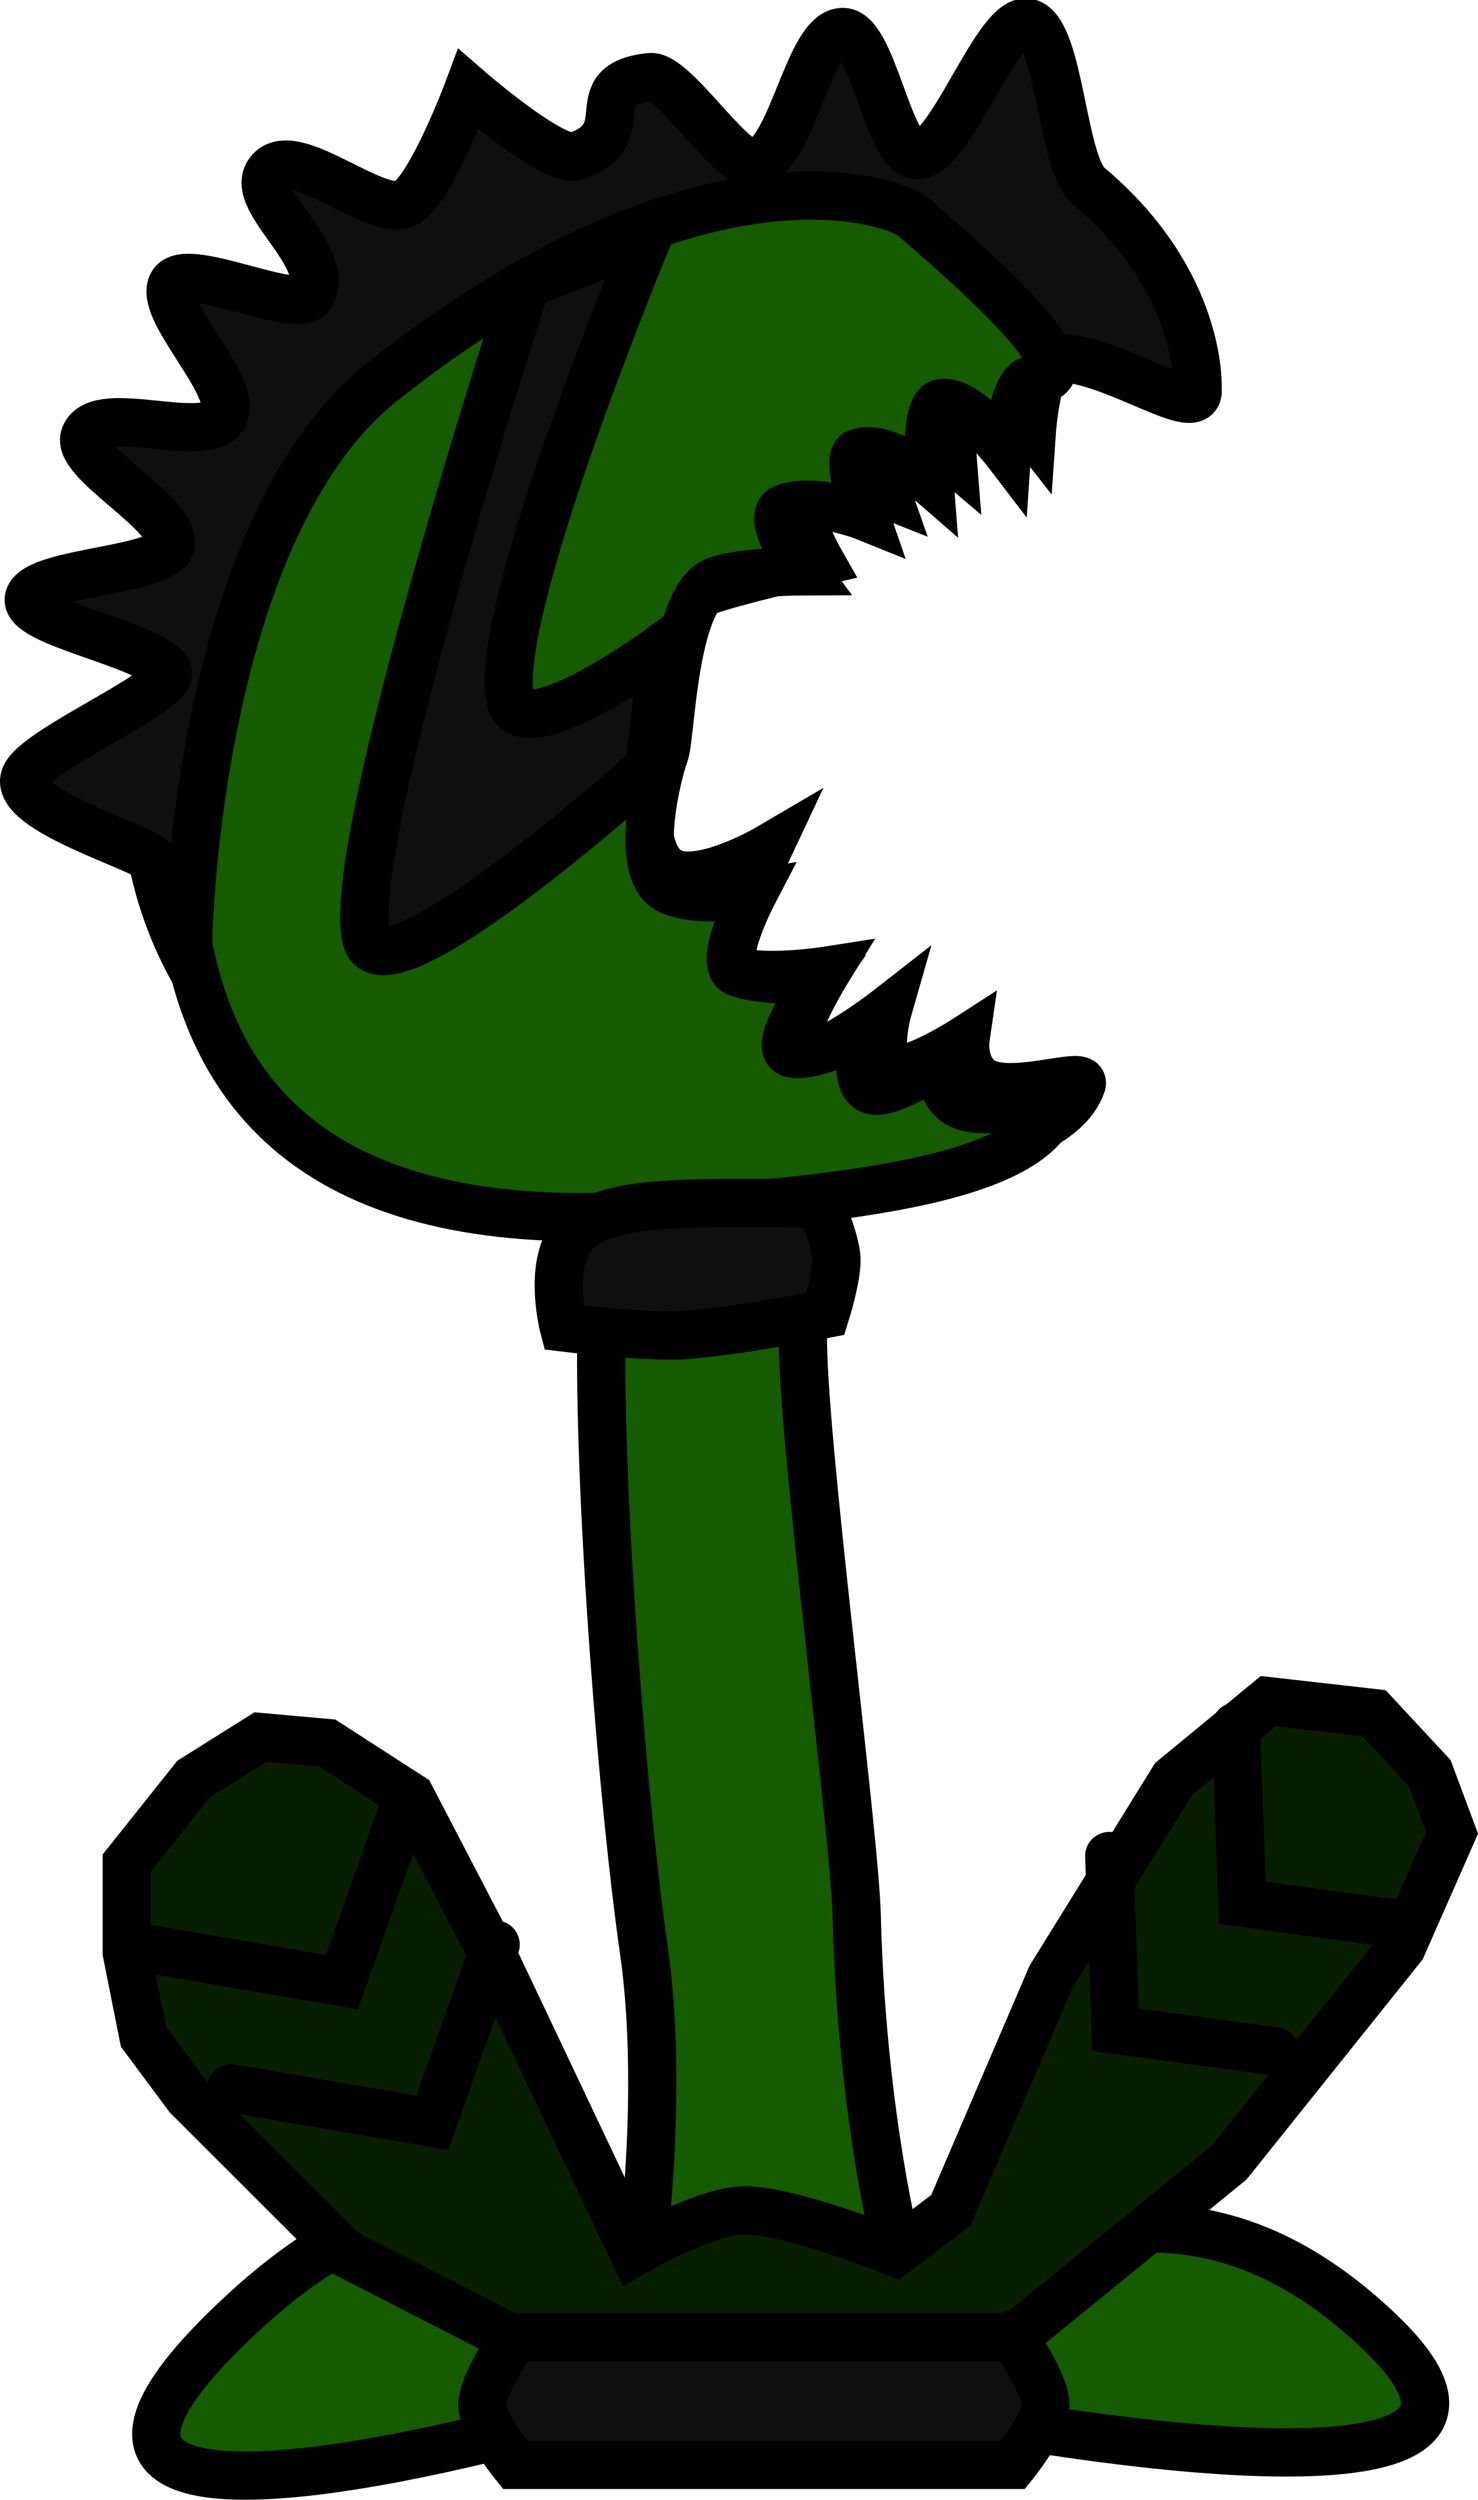 <svg version="1.1" xmlns="http://www.w3.org/2000/svg" xmlns:xlink="http://www.w3.org/1999/xlink" width="30.633" height="51.791" viewBox="0,0,30.633,51.791"><g transform="translate(-224.449,-143.485)"><g data-paper-data="{&quot;isPaintingLayer&quot;:true}" fill-rule="nonzero" stroke="#000000" stroke-width="1" stroke-linejoin="miter" stroke-miterlimit="10" stroke-dasharray="" stroke-dashoffset="0" style="mix-blend-mode: normal"><path d="M229.073,191.797c5.393,-5.337 7.619,-0.607 8.505,-0.607c0.078,0 0.68,-4.075 0.217,-7.293c-0.432,-3.003 -0.921,-9.141 -0.884,-12.674c0.172,-4.102 -0.842,-3.995 -0.842,-3.995l3.994,0.327c0,0 0.941,0.66 1.027,3.521c-0.039,2.091 1.071,10.322 1.116,12.123c0.112,4.504 1.014,7.868 1.143,7.868c1.286,0 5.139,-3.619 9.694,0.729c4.555,4.347 -8.886,1.7 -8.886,1.7c0,0 -2.532,0.607 -3.809,0.607c-1.289,0 -3.888,-0.607 -3.888,-0.607c0,0 -12.944,3.799 -7.386,-1.7z" fill="#155b00" stroke-linecap="butt"/><path d="M244.156,189.281l2.077,-4.841l2.539,-4.097l1.962,-1.614l2.193,0.248l1.154,1.241l0.462,1.241l-1.039,2.359l-3.578,4.469l-4.27,3.476l-4.616,1.738l-4.616,-0.869l-4.847,-2.483l-3.231,-3.228l-0.923,-1.241l-0.346,-1.738v-1.862l1.385,-1.738l1.385,-0.869l1.385,0.124l1.731,1.117l1.616,3.103l3.001,6.331c0,0 1.481,-0.869 2.308,-0.869c0.961,0 3.116,0.869 3.116,0.869z" fill="#081e00" stroke-linecap="round"/><path d="M232.846,180.858l-1.31,3.693l-4.17,-0.715" fill="none" stroke-linecap="round"/><path d="M234.721,183.772l-1.31,3.693l-4.17,-0.715" fill="none" stroke-linecap="round"/><path d="M253.553,183.363l-3.355,-0.455l-0.133,-3.653" fill="none" stroke-linecap="round"/><path d="M250.875,185.984l-3.305,-0.448l-0.131,-3.598" fill="none" stroke-linecap="round"/><path d="M249.27,151.539c0.077,0.714 -1.735,-0.635 -2.888,-0.638c-0.441,-0.001 -0.545,1.494 -0.545,1.494c0,0 -0.869,-1.112 -1.396,-1.014c-0.369,0.068 -0.247,1.611 -0.247,1.611c0,0 -0.935,-0.795 -1.53,-0.574c-0.255,0.095 0.177,1.319 0.177,1.319c0,0 -1.025,-0.405 -1.703,-0.186c-0.489,0.158 0.312,1.564 0.312,1.564c0,0 -1.839,0.42 -2.361,0.619c-0.912,0.348 -0.872,2.627 -1.005,2.986c-0.163,0.439 -0.532,2.538 0.32,2.857c0.664,0.248 1.971,-0.52 1.971,-0.52c0,0 -1.127,2.394 -0.647,2.546c0.599,0.189 1.864,-0.009 1.864,-0.009c0,0 -1.028,1.664 -0.545,1.761c0.468,0.094 1.803,-0.948 1.803,-0.948c0,0 -0.322,1.123 0.175,1.217c0.386,0.073 1.434,-0.604 1.434,-0.604c0,0 -0.076,0.525 0.285,0.822c0.553,0.456 2.227,-0.203 2.123,0.106c-0.563,1.672 -5.38,1.921 -7.58,2.159c-7.307,0.79 -10.953,-3.132 -11.676,-6.798c-0.044,-0.224 -2.95,-1.039 -2.639,-1.742c0.262,-0.591 3.191,-1.802 2.945,-2.184c-0.364,-0.566 -3.012,-0.998 -2.867,-1.512c0.16,-0.566 2.953,-0.546 2.942,-1.145c-0.013,-0.671 -1.991,-1.683 -1.785,-2.208c0.291,-0.739 2.677,0.282 2.905,-0.483c0.189,-0.635 -1.382,-2.139 -1.092,-2.664c0.281,-0.507 2.64,0.682 2.881,0.213c0.431,-0.84 -1.418,-2.022 -0.829,-2.583c0.541,-0.515 2.226,1.031 2.803,0.684c0.523,-0.315 1.283,-2.35 1.283,-2.35c0,0 1.779,1.547 2.234,1.386c1.322,-0.467 0.056,-1.479 1.531,-1.639c0.483,-0.052 1.653,1.798 2.123,1.783c0.814,-0.026 1.138,-2.75 1.884,-2.717c0.59,0.026 0.923,2.416 1.476,2.543c0.72,0.165 1.711,-2.945 2.37,-2.73c0.644,0.21 0.681,2.912 1.234,3.375c2.381,1.997 2.26,4.203 2.26,4.203z" fill="#0f0f0f" stroke-linecap="butt"/><path d="M245.853,151.356c-0.431,-0.001 -0.533,1.494 -0.533,1.494c0,0 -0.85,-1.112 -1.366,-1.014c-0.361,0.068 -0.241,1.611 -0.241,1.611c0,0 -0.914,-0.795 -1.496,-0.574c-0.249,0.095 0.173,1.319 0.173,1.319c0,0 -1.003,-0.405 -1.666,-0.186c-0.478,0.158 0.389,1.314 0.389,1.314c0,0 -1.315,0.003 -1.826,0.202c-0.892,0.348 -0.93,3.211 -1.061,3.569c-0.16,0.439 -0.689,2.538 0.144,2.857c0.649,0.248 1.679,0.064 1.679,0.064c0,0 -0.77,1.478 -0.301,1.629c0.586,0.189 1.657,0.158 1.657,0.158c0,0 -1.014,1.414 -0.543,1.511c0.458,0.094 1.519,-0.448 1.519,-0.448c0,0 -0.314,1.123 0.172,1.217c0.378,0.073 1.403,-0.604 1.403,-0.604c0,0 -0.074,0.525 0.278,0.822c0.541,0.456 2.178,-0.203 2.076,0.106c-0.551,1.672 -5.234,1.921 -7.385,2.159c-7.146,0.79 -9.866,-1.834 -10.573,-5.5c-0.019,-0.096 0.162,-8.613 4.03,-11.673c6.657,-5.265 10.664,-3.692 10.973,-3.428c2.329,1.997 3.623,3.398 2.496,3.395z" fill="#155b00" stroke-linecap="butt"/><path d="M237.912,159.381c0,0 -5.486,4.936 -5.864,3.57c-0.516,-1.866 3.301,-13.574 3.301,-13.574l2.538,-1.003c0,0 -3.31,7.959 -2.852,9.629c0.275,1.003 3.16,-1.12 3.16,-1.12z" fill="#0f0f0f" stroke-linecap="butt"/><path d="M236.284,169.117c0.431,-0.604 1.62,-0.653 2.294,-0.688c0.926,-0.048 2.861,-0.005 2.861,-0.005c0,0 0.325,0.746 0.345,1.127c0.02,0.38 -0.226,1.156 -0.226,1.156c0,0 -2.004,0.39 -2.981,0.441c-0.789,0.041 -2.44,-0.159 -2.44,-0.159c0,0 -0.32,-1.214 0.148,-1.871z" fill="#0f0f0f" stroke-linecap="butt"/><path d="M235.116,194.551c0,0 -0.667,-0.819 -0.667,-1.246c0,-0.454 0.667,-1.402 0.667,-1.402h10.333c0,0 0.667,0.948 0.667,1.402c0,0.428 -0.667,1.246 -0.667,1.246z" fill="#0f0f0f" stroke-linecap="butt"/></g></g></svg>